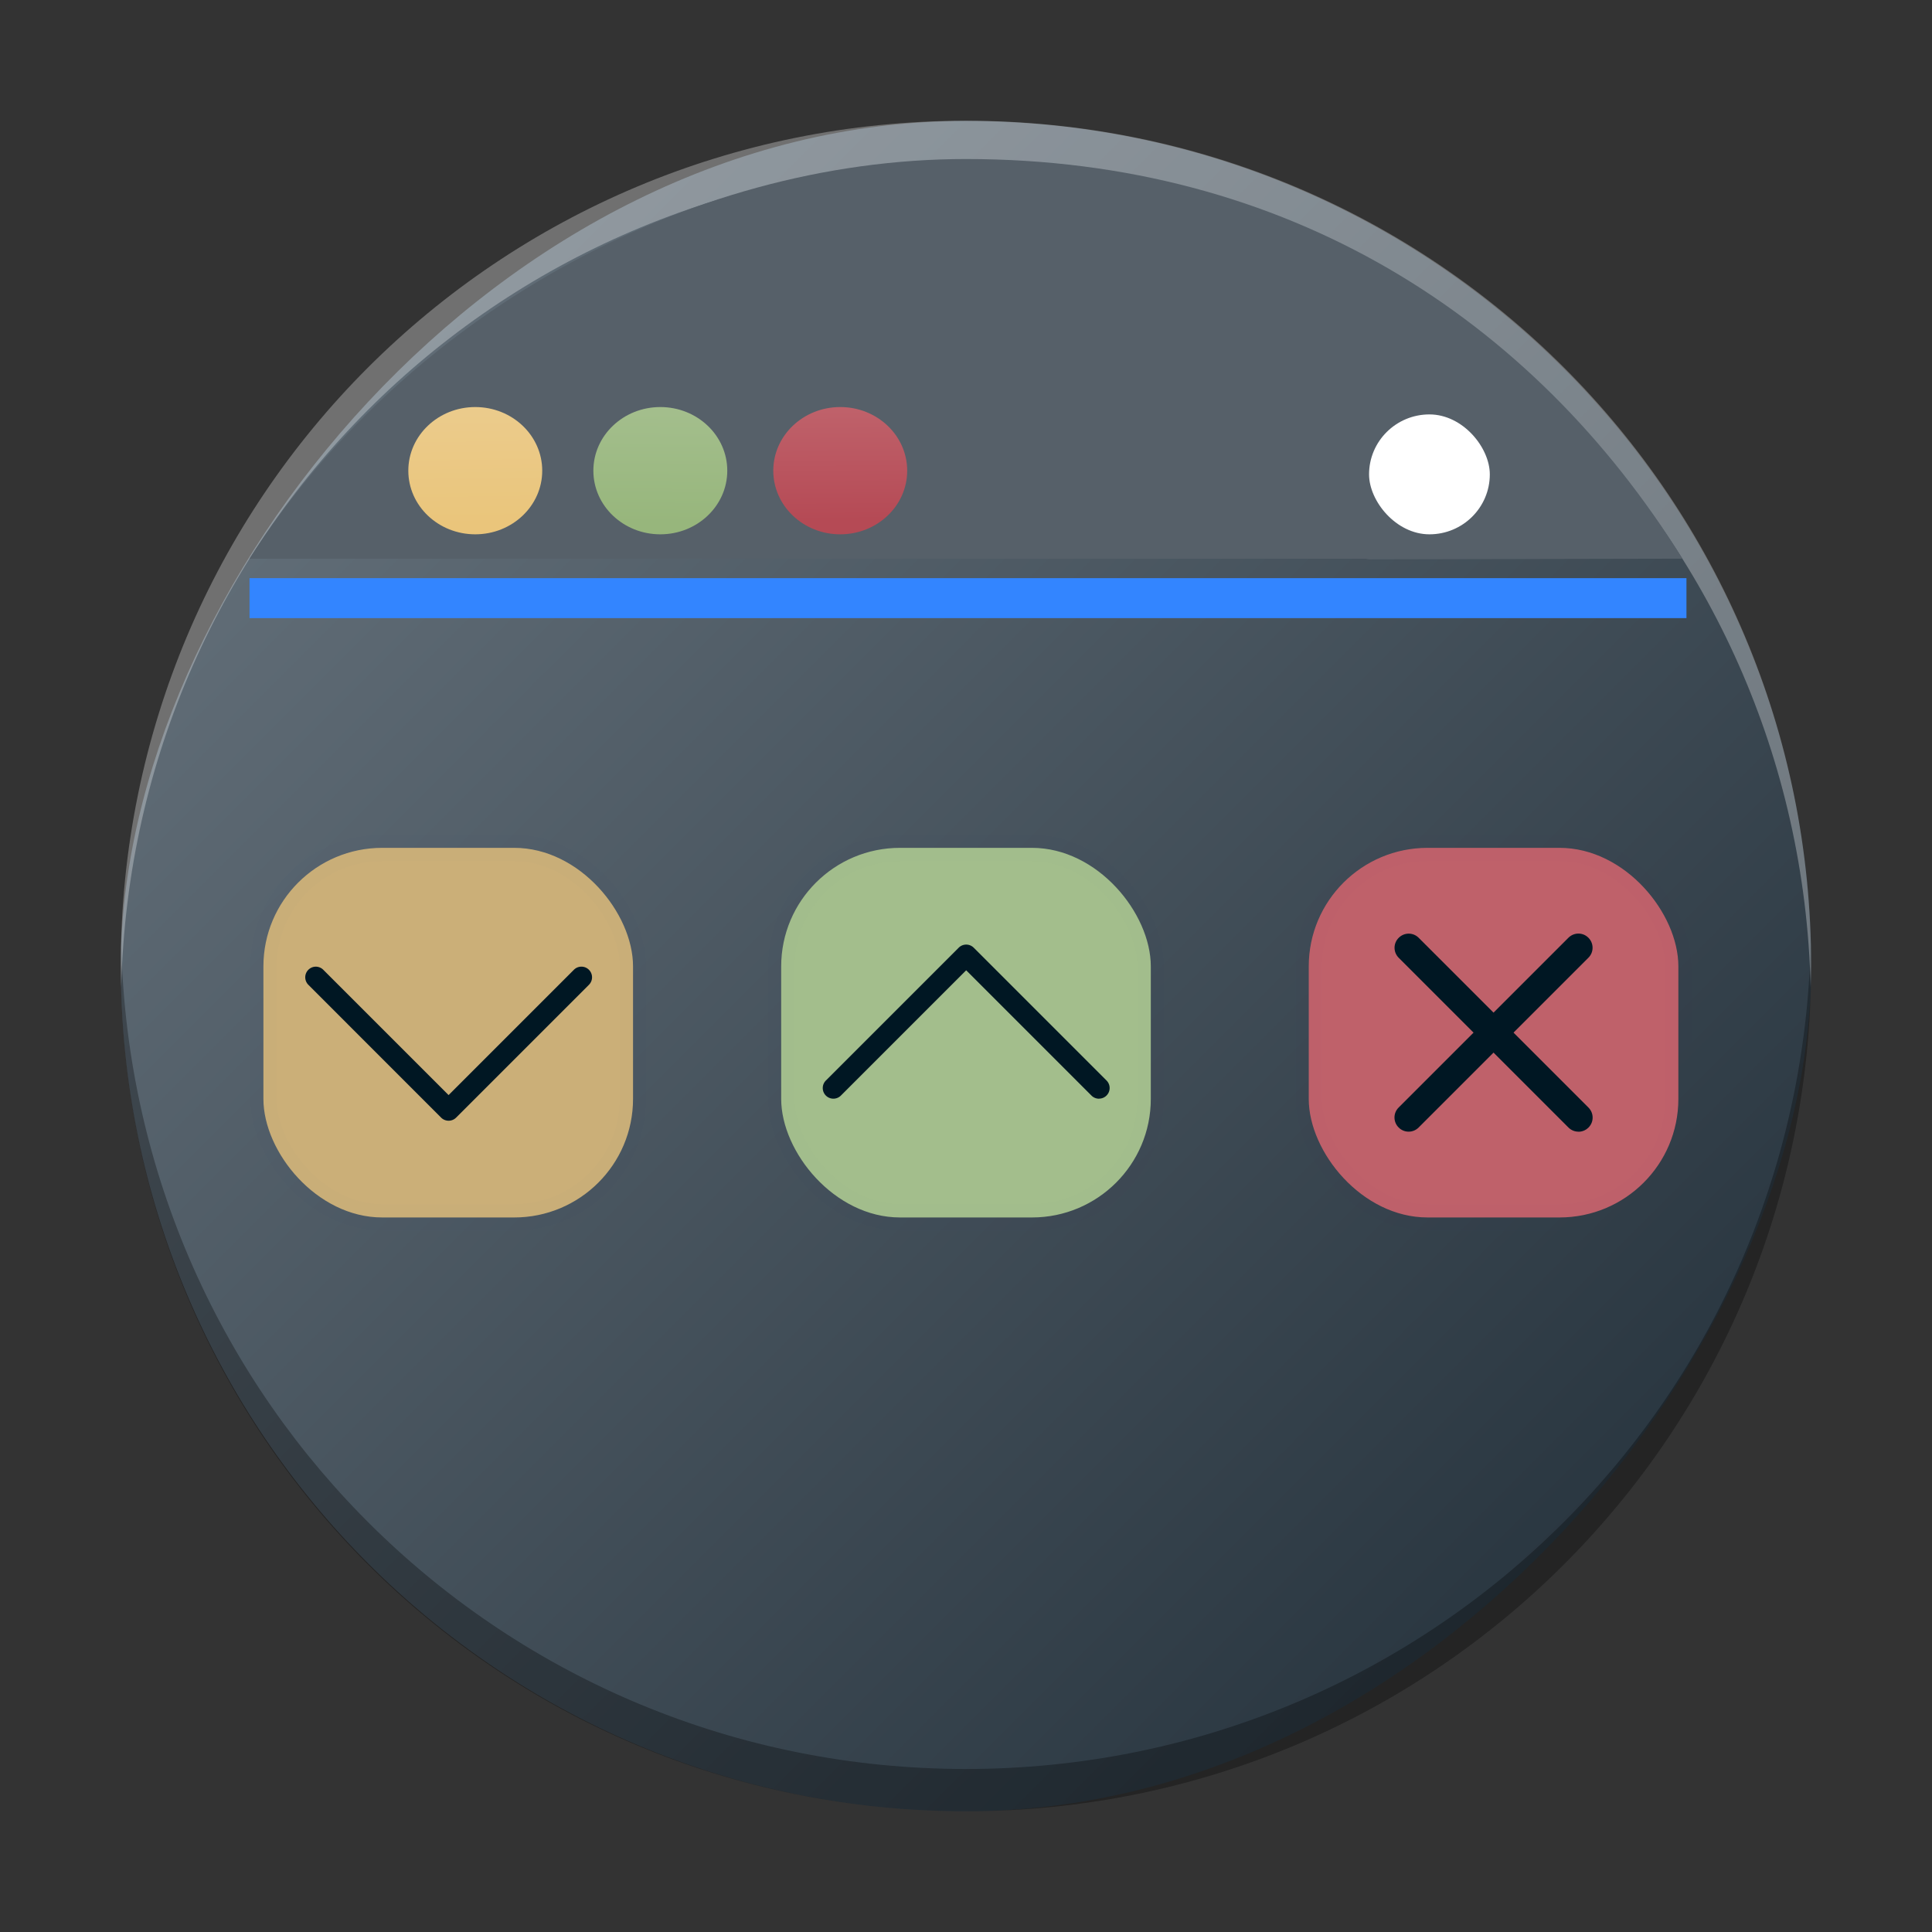 <?xml version="1.0" encoding="UTF-8" standalone="no"?>
<svg
   height="32"
   width="32"
   version="1.1"
   id="svg786"
   sodipodi:docname="preferences-desktop-theme-windowdecorations.svg"
   inkscape:version="1.2.1 (9c6d41e410, 2022-07-14)"
   xmlns:inkscape="http://www.inkscape.org/namespaces/inkscape"
   xmlns:sodipodi="http://sodipodi.sourceforge.net/DTD/sodipodi-0.dtd"
   xmlns:xlink="http://www.w3.org/1999/xlink"
   xmlns="http://www.w3.org/2000/svg"
   xmlns:svg="http://www.w3.org/2000/svg">
  <rect width="100%" height="100%" fill="#333333" stroke="none"/>
  <defs
     id="defs790">
    <linearGradient
       inkscape:collect="always"
       id="linearGradient2238">
      <stop
         style="stop-color:#1e2b35;stop-opacity:1;"
         offset="0"
         id="stop2234" />
      <stop
         style="stop-color:#6d7983;stop-opacity:1;"
         offset="1"
         id="stop2236" />
    </linearGradient>
    <linearGradient
       id="a-3"
       x1="428.816"
       x2="388.865"
       y1="547.634"
       y2="499.679"
       gradientTransform="matrix(0.45,0,0,0.447,-172.857,-223.002)"
       gradientUnits="userSpaceOnUse">
      <stop
         stop-color="#bdc3c7"
         offset="0"
         id="stop2193"
         style="stop-color:#ff99ff;stop-opacity:1;" />
      <stop
         stop-color="#eff0f1"
         offset="1"
         id="stop2195"
         style="stop-color:#ffccaa;stop-opacity:1" />
    </linearGradient>
    <linearGradient
       id="c-3"
       y1="521.15"
       x1="394.22"
       y2="533.41"
       gradientUnits="userSpaceOnUse"
       x2="416.85"
       gradientTransform="translate(-12.764,-10.07)">
      <stop
         stop-color="#292c2f"
         id="stop225" />
      <stop
         offset="1"
         stop-opacity="0"
         id="stop227" />
    </linearGradient>
    <linearGradient
       id="linearGradient1889"
       gradientUnits="userSpaceOnUse"
       x1="19.915"
       x2="33.915"
       y1="-5.593"
       y2="8.407"
       gradientTransform="translate(-43.933,-24.93)">
      <stop
         offset="0"
         stop-color="#292c2f"
         id="stop743-6" />
      <stop
         offset="1"
         stop-opacity="0"
         id="stop745-7" />
    </linearGradient>
    <linearGradient
       id="linearGradient1893"
       gradientUnits="userSpaceOnUse"
       x1="6.915"
       x2="6.915"
       y1="18.042"
       y2="9.872"
       gradientTransform="translate(-43.933,-28.932)">
      <stop
         offset="0"
         stop-color="#eff0f1"
         id="stop738-5" />
      <stop
         offset="1"
         stop-color="#fcfcfc"
         id="stop740-3" />
    </linearGradient>
    <linearGradient
       id="a-2"
       gradientUnits="userSpaceOnUse"
       x1="9.71"
       x2="16.782"
       y1="7.143"
       y2="14.214">
      <stop
         offset="0"
         stop-color="#292c2f"
         id="stop204" />
      <stop
         offset="1"
         stop-opacity="0"
         id="stop206" />
    </linearGradient>
    <linearGradient
       id="b-7"
       gradientUnits="userSpaceOnUse"
       x1="8"
       x2="8"
       y1="13"
       y2="5">
      <stop
         offset="0"
         stop-color="#eff0f1"
         id="stop209" />
      <stop
         offset="1"
         stop-color="#fcfcfc"
         id="stop211" />
    </linearGradient>
    <linearGradient
       id="linearGradient6495"
       x1="12.05"
       x2="12.066"
       y1="1.972"
       y2="2.852"
       gradientUnits="userSpaceOnUse">
      <stop
         stop-color="#ebcb8b"
         offset="0"
         id="stop15-9" />
      <stop
         stop-color="#eac57b"
         offset="1"
         id="stop17-3" />
    </linearGradient>
    <linearGradient
       id="linearGradient6567"
       x1="13.286"
       x2="13.275"
       y1="1.958"
       y2="2.848"
       gradientUnits="userSpaceOnUse">
      <stop
         stop-color="#a3be8c"
         offset="0"
         id="stop20" />
      <stop
         stop-color="#97b67c"
         offset="1"
         id="stop22" />
    </linearGradient>
    <linearGradient
       id="linearGradient6639"
       x1="14.461"
       x2="14.467"
       y1="1.95"
       y2="2.82"
       gradientUnits="userSpaceOnUse">
      <stop
         stop-color="#bf616a"
         offset="0"
         id="stop25" />
      <stop
         stop-color="#b54a55"
         offset="1"
         id="stop27" />
    </linearGradient>
    <filter
       id="filter30427"
       x="-0.134"
       y="-0.339"
       width="1.268"
       height="1.678"
       color-interpolation-filters="sRGB">
      <feGaussianBlur
         stdDeviation="0.483"
         id="feGaussianBlur37" />
    </filter>
    <linearGradient
       id="linearGradient29728"
       x1="8.989"
       x2="8.989"
       y1="6.207"
       y2="12.653"
       gradientUnits="userSpaceOnUse"
       gradientTransform="matrix(1.128,0,0,1.128,1.243,1.474)">
      <stop
         stop-color="#2e3440"
         offset="0"
         id="stop32" />
      <stop
         stop-color="#4c566a"
         offset="1"
         id="stop34" />
    </linearGradient>
    <linearGradient
       gradientTransform="matrix(0.45,0,0,0.45,-194.849,-224.686)"
       gradientUnits="userSpaceOnUse"
       x2="426.695"
       y2="499.921"
       y1="547.675"
       id="a-6"
       x1="389.32"
       xlink:href="#linearGradient6567">
      <stop
         stop-color="#18222a"
         style="stop-color:#1e2b35;stop-opacity:1"
         id="stop216" />
      <stop
         stop-color="#566069"
         offset="1"
         style="stop-color:#6d7983;stop-opacity:1"
         id="stop218" />
    </linearGradient>
    <linearGradient
       id="paint0_linear-3"
       x1="51"
       y1="10"
       x2="11"
       y2="50"
       gradientUnits="userSpaceOnUse"
       gradientTransform="matrix(0.283,0,0,0.283,35.144,-10.24)">
      <stop
         stop-color="#6EB4D9"
         id="stop229" />
      <stop
         offset="1"
         stop-color="#004E6E"
         id="stop231" />
    </linearGradient>
    <linearGradient
       id="paint1_linear-6"
       x1="8"
       y1="8"
       x2="48"
       y2="48"
       gradientUnits="userSpaceOnUse"
       gradientTransform="matrix(0.283,0,0,0.283,35.144,-10.24)">
      <stop
         stop-color="#44F0D3"
         id="stop234" />
      <stop
         offset="1"
         stop-color="#3DAEE9"
         id="stop236" />
    </linearGradient>
    <linearGradient
       id="A"
       y1="520.798"
       x1="393.571"
       y2="534.798"
       x2="407.571"
       gradientUnits="userSpaceOnUse"
       gradientTransform="translate(-425.567,-545.39)">
      <stop
         stop-color="#383e51"
         id="stop2" />
      <stop
         offset="1"
         stop-color="#655c6f"
         stop-opacity="0"
         id="stop4" />
    </linearGradient>
    <linearGradient
       id="D"
       x1="400.571"
       y1="542.798"
       x2="400.571"
       y2="517.798"
       gradientUnits="userSpaceOnUse"
       gradientTransform="translate(-425.567,-545.39)">
      <stop
         stop-color="#7cbaf8"
         id="stop17" />
      <stop
         offset="1"
         stop-color="#f4fcff"
         id="stop19" />
    </linearGradient>
    <linearGradient
       inkscape:collect="always"
       xlink:href="#linearGradient6495"
       id="linearGradient1034"
       gradientUnits="userSpaceOnUse"
       gradientTransform="matrix(2.496,0,0,2.067,-22.225,2.782)"
       x1="12.05"
       y1="1.972"
       x2="12.066"
       y2="2.852" />
    <linearGradient
       inkscape:collect="always"
       xlink:href="#linearGradient6567"
       id="linearGradient1036"
       gradientUnits="userSpaceOnUse"
       gradientTransform="matrix(2.496,0,0,2.067,-22.225,2.782)"
       x1="13.286"
       y1="1.958"
       x2="13.275"
       y2="2.848" />
    <linearGradient
       inkscape:collect="always"
       xlink:href="#linearGradient6639"
       id="linearGradient1038"
       gradientUnits="userSpaceOnUse"
       gradientTransform="matrix(2.496,0,0,2.067,-22.225,2.782)"
       x1="14.461"
       y1="1.95"
       x2="14.467"
       y2="2.82" />
    <linearGradient
       inkscape:collect="always"
       xlink:href="#linearGradient2238"
       id="linearGradient2240"
       x1="-20"
       y1="20"
       x2="-2"
       y2="2.002"
       gradientUnits="userSpaceOnUse"
       gradientTransform="matrix(1.556,0,0,1.556,1.111,-1.111)" />
  </defs>
  <sodipodi:namedview
     id="namedview788"
     pagecolor="#ffffff"
     bordercolor="#666666"
     borderopacity="1.0"
     inkscape:showpageshadow="2"
     inkscape:pageopacity="0.0"
     inkscape:pagecheckerboard="0"
     inkscape:deskcolor="#d1d1d1"
     showgrid="false"
     inkscape:zoom="15.170655"
     inkscape:cx="30.05803"
     inkscape:cy="18.423727"
     inkscape:window-width="1920"
     inkscape:window-height="1000"
     inkscape:window-x="0"
     inkscape:window-y="0"
     inkscape:window-maximized="1"
     inkscape:current-layer="svg786" />
  <linearGradient
     id="a"
     gradientTransform="matrix(0.417,0,0,0.55,-188.657,-279.089)"
     gradientUnits="userSpaceOnUse"
     x1="418.17"
     x2="384.571"
     y1="503.079"
     y2="531.458">
    <stop
       offset="0"
       stop-color="#1abc9c"
       id="stop719" />
    <stop
       offset="1"
       stop-color="#2980b9"
       id="stop721" />
  </linearGradient>
  <linearGradient
     id="b"
     gradientUnits="userSpaceOnUse"
     x1="29.851"
     x2="54.318"
     y1="22.349"
     y2="28.506"
     gradientTransform="matrix(0.455,0,0,0.583,-4.455,-1.5)">
    <stop
       offset="0"
       stop-color="#cc4a5e"
       id="stop724" />
    <stop
       offset="1"
       stop-color="#aa478a"
       id="stop726" />
  </linearGradient>
  <linearGradient
     id="c"
     gradientUnits="userSpaceOnUse"
     x1="24.394"
     x2="20.646"
     xlink:href="#d"
     y1="41.224"
     y2="25.343"
     gradientTransform="matrix(0.455,0,0,0.583,-4.455,-1.5)" />
  <linearGradient
     id="d">
    <stop
       offset="0"
       stop-color="#334545"
       id="stop730" />
    <stop
       offset="1"
       stop-color="#536161"
       id="stop732" />
  </linearGradient>
  <linearGradient
     id="e"
     gradientTransform="matrix(-0.417,0,0,0.535,212.284,-306.821)"
     gradientUnits="userSpaceOnUse"
     x1="430.571"
     x2="440.171"
     xlink:href="#d"
     y1="569.98"
     y2="562.499" />
  <linearGradient
     id="f"
     gradientTransform="matrix(-0.417,0,0,0.535,190.405,-283.781)"
     gradientUnits="userSpaceOnUse"
     x1="430.571"
     x2="440.171"
     xlink:href="#d"
     y1="569.98"
     y2="562.499" />
  <linearGradient
     id="g"
     gradientTransform="matrix(-0.417,0,0,0.535,194.405,-286.33)"
     gradientUnits="userSpaceOnUse"
     x1="430.571"
     x2="440.171"
     xlink:href="#d"
     y1="569.98"
     y2="562.499" />
  <linearGradient
     id="h"
     gradientUnits="userSpaceOnUse"
     x1="6.915"
     x2="6.915"
     y1="18.042"
     y2="9.872"
     gradientTransform="translate(-43.933,-28.932)">
    <stop
       offset="0"
       stop-color="#eff0f1"
       id="stop738" />
    <stop
       offset="1"
       stop-color="#fcfcfc"
       id="stop740" />
  </linearGradient>
  <linearGradient
     id="i"
     gradientUnits="userSpaceOnUse"
     x1="19.915"
     x2="33.915"
     y1="-5.593"
     y2="8.407"
     gradientTransform="translate(-43.933,-24.93)">
    <stop
       offset="0"
       stop-color="#292c2f"
       id="stop743" />
    <stop
       offset="1"
       stop-opacity="0"
       id="stop745" />
  </linearGradient>
  <rect
     width="27.999"
     x="-30"
     y="2.003"
     rx="13.999"
     height="27.997"
     transform="scale(-1,1)"
     id="rect223"
     ry="13.999"
     style="fill:url(#linearGradient2240);fill-opacity:1;stroke-width:1.556" />
  <path
     style="display:inline;overflow:visible;opacity:0.3;fill:#000000;fill-opacity:1;stroke-width:1.96;stroke-opacity:0.55"
     d="M 2.008,15.651 C 2.006,15.768 2,15.884 2,16.001 2,23.757 8.244,30 15.999,30 c 7.756,0 13.999,-6.243 13.999,-13.999 0,-0.117 -0.005,-0.233 -0.008,-0.35 -0.185,7.592 -6.356,13.649 -13.991,13.649 -7.638,0 -13.806,-6.057 -13.991,-13.649"
     id="path225" />
  <path
     d="M 2.008,16.349 C 2.006,16.232 2,16.117 2,15.999 2,8.243 8.244,2 15.999,2 c 7.756,0 13.999,6.243 13.999,13.999 0,0.117 -0.005,0.233 -0.008,0.35 C 29.806,8.757 23.635,2.7 15.999,2.7 c -7.638,0 -13.806,6.057 -13.991,13.649"
     style="display:inline;overflow:visible;opacity:0.3;fill:#ffffff;fill-opacity:1;stroke-width:1.96;stroke-opacity:0.55"
     id="path229" />
  <rect
     width="6.122"
     height="6.122"
     rx="1.968"
     ry="1.963"
     x="21.677"
     y="14.043"
     id="rect3000-9-3-5-6-1-6-3"
     style="color:#000000;display:inline;overflow:visible;visibility:visible;fill:#bf616a;fill-opacity:1;stroke:#4e4e7e;stroke-width:0.438;stroke-opacity:0.01;marker:none;enable-background:accumulate" />
  <path
     d="m 23.332,18.744 c -0.06,0 -0.12,-0.023 -0.166,-0.069 -0.092,-0.092 -0.092,-0.24 0,-0.331 l 2.812,-2.812 c 0.092,-0.092 0.24,-0.092 0.331,0 0.092,0.092 0.092,0.24 0,0.331 l -2.812,2.812 c -0.046,0.046 -0.106,0.069 -0.166,0.069 z"
     id="path2-6-2-9-6-6"
     style="fill:#001723;fill-opacity:1;stroke-width:0.234;enable-background:new" />
  <path
     d="m 26.144,18.744 c -0.06,0 -0.12,-0.023 -0.166,-0.069 L 23.167,15.864 c -0.092,-0.092 -0.092,-0.24 0,-0.331 0.092,-0.092 0.24,-0.092 0.331,0 l 2.812,2.812 c 0.092,0.092 0.092,0.24 0,0.331 -0.046,0.046 -0.106,0.069 -0.166,0.069 z"
     id="path6-7-9-3-1-7"
     style="fill:#001723;fill-opacity:1;stroke-width:0.234;enable-background:new" />
  <rect
     width="6.122"
     height="6.122"
     rx="1.968"
     ry="1.963"
     x="12.939"
     y="14.043"
     id="rect3000-9-3-56-5"
     style="color:#000000;display:inline;overflow:visible;visibility:visible;fill:#a3be8c;fill-opacity:1;stroke:#4e4e7e;stroke-width:0.438;stroke-opacity:0.01;marker:none;enable-background:accumulate" />
  <path
     d="m 18.202,18.198 a 0.176,0.176 0 0 1 -0.124,-0.052 l -2.075,-2.075 -2.075,2.075 a 0.176,0.176 0 0 1 -0.249,-0.249 l 2.2,-2.2 a 0.176,0.176 0 0 1 0.249,0 l 2.2,2.2 a 0.176,0.176 0 0 1 -0.124,0.3 z"
     id="path4-3-2-3"
     style="fill:#001723;fill-opacity:1;stroke-width:0.059;enable-background:new" />
  <rect
     width="6.122"
     height="6.122"
     rx="1.968"
     ry="1.963"
     x="4.363"
     y="14.043"
     id="rect3000-9-3-3-6-5-5"
     style="color:#000000;display:inline;overflow:visible;visibility:visible;fill:#ccb079;fill-opacity:0.994;stroke:#4e4e7e;stroke-width:0.438;stroke-opacity:0.01;marker:none;enable-background:accumulate" />
  <path
     d="m 5.231,16.011 a 0.176,0.176 0 0 1 0.124,0.052 l 2.075,2.075 2.075,-2.075 A 0.176,0.176 0 0 1 9.755,16.311 l -2.2,2.2 a 0.176,0.176 0 0 1 -0.249,0 L 5.107,16.311 a 0.176,0.176 0 0 1 0.124,-0.3 z"
     id="path4-3-3-7-3-6"
     style="fill:#001723;fill-opacity:1;stroke-width:0.059;enable-background:new" />
  <path
     d="m 15.999,2.634 c -4.667,0 -9.333,2.648 -11.867,6.62 l 18.488,2.489e-4 c 0.018,0 0.033,0.009 0.051,0.01 l 5.195,-0.011 C 25.399,5.282 21.333,2.634 16,2.634 Z"
     stroke-width="0.914"
     id="path32-9"
     style="fill:#566069;fill-opacity:1"
     sodipodi:nodetypes="scsccss" />
  <rect
     width="2"
     x="22.676"
     y="6.864"
     rx="1"
     height="1.986"
     id="rect25-8-7-3"
     style="fill:#ffffff;stroke-width:0.066"
     inkscape:transform-center-x="4.8706631"
     inkscape:transform-center-y="-3.9624831" />
  <rect
     width="23.8"
     x="4.133"
     y="9.576"
     rx="0"
     height="0.662"
     id="rect27-9-6"
     style="fill:#3385ff;fill-opacity:1;stroke-width:0.061" />
  <ellipse
     cx="7.872"
     cy="7.796"
     rx="1.109"
     ry="1.054"
     fill="url(#linearGradient6495)"
     id="ellipse67-0"
     style="fill:url(#linearGradient1034);stroke-width:2.271" />
  <ellipse
     cx="10.937"
     cy="7.796"
     rx="1.109"
     ry="1.054"
     fill="url(#linearGradient6567)"
     id="ellipse69-6"
     style="fill:url(#linearGradient1036);stroke-width:2.271" />
  <ellipse
     cx="13.917"
     cy="7.796"
     rx="1.109"
     ry="1.054"
     fill="url(#linearGradient6639)"
     id="ellipse71-2"
     style="fill:url(#linearGradient1038);stroke-width:2.271" />
</svg>
